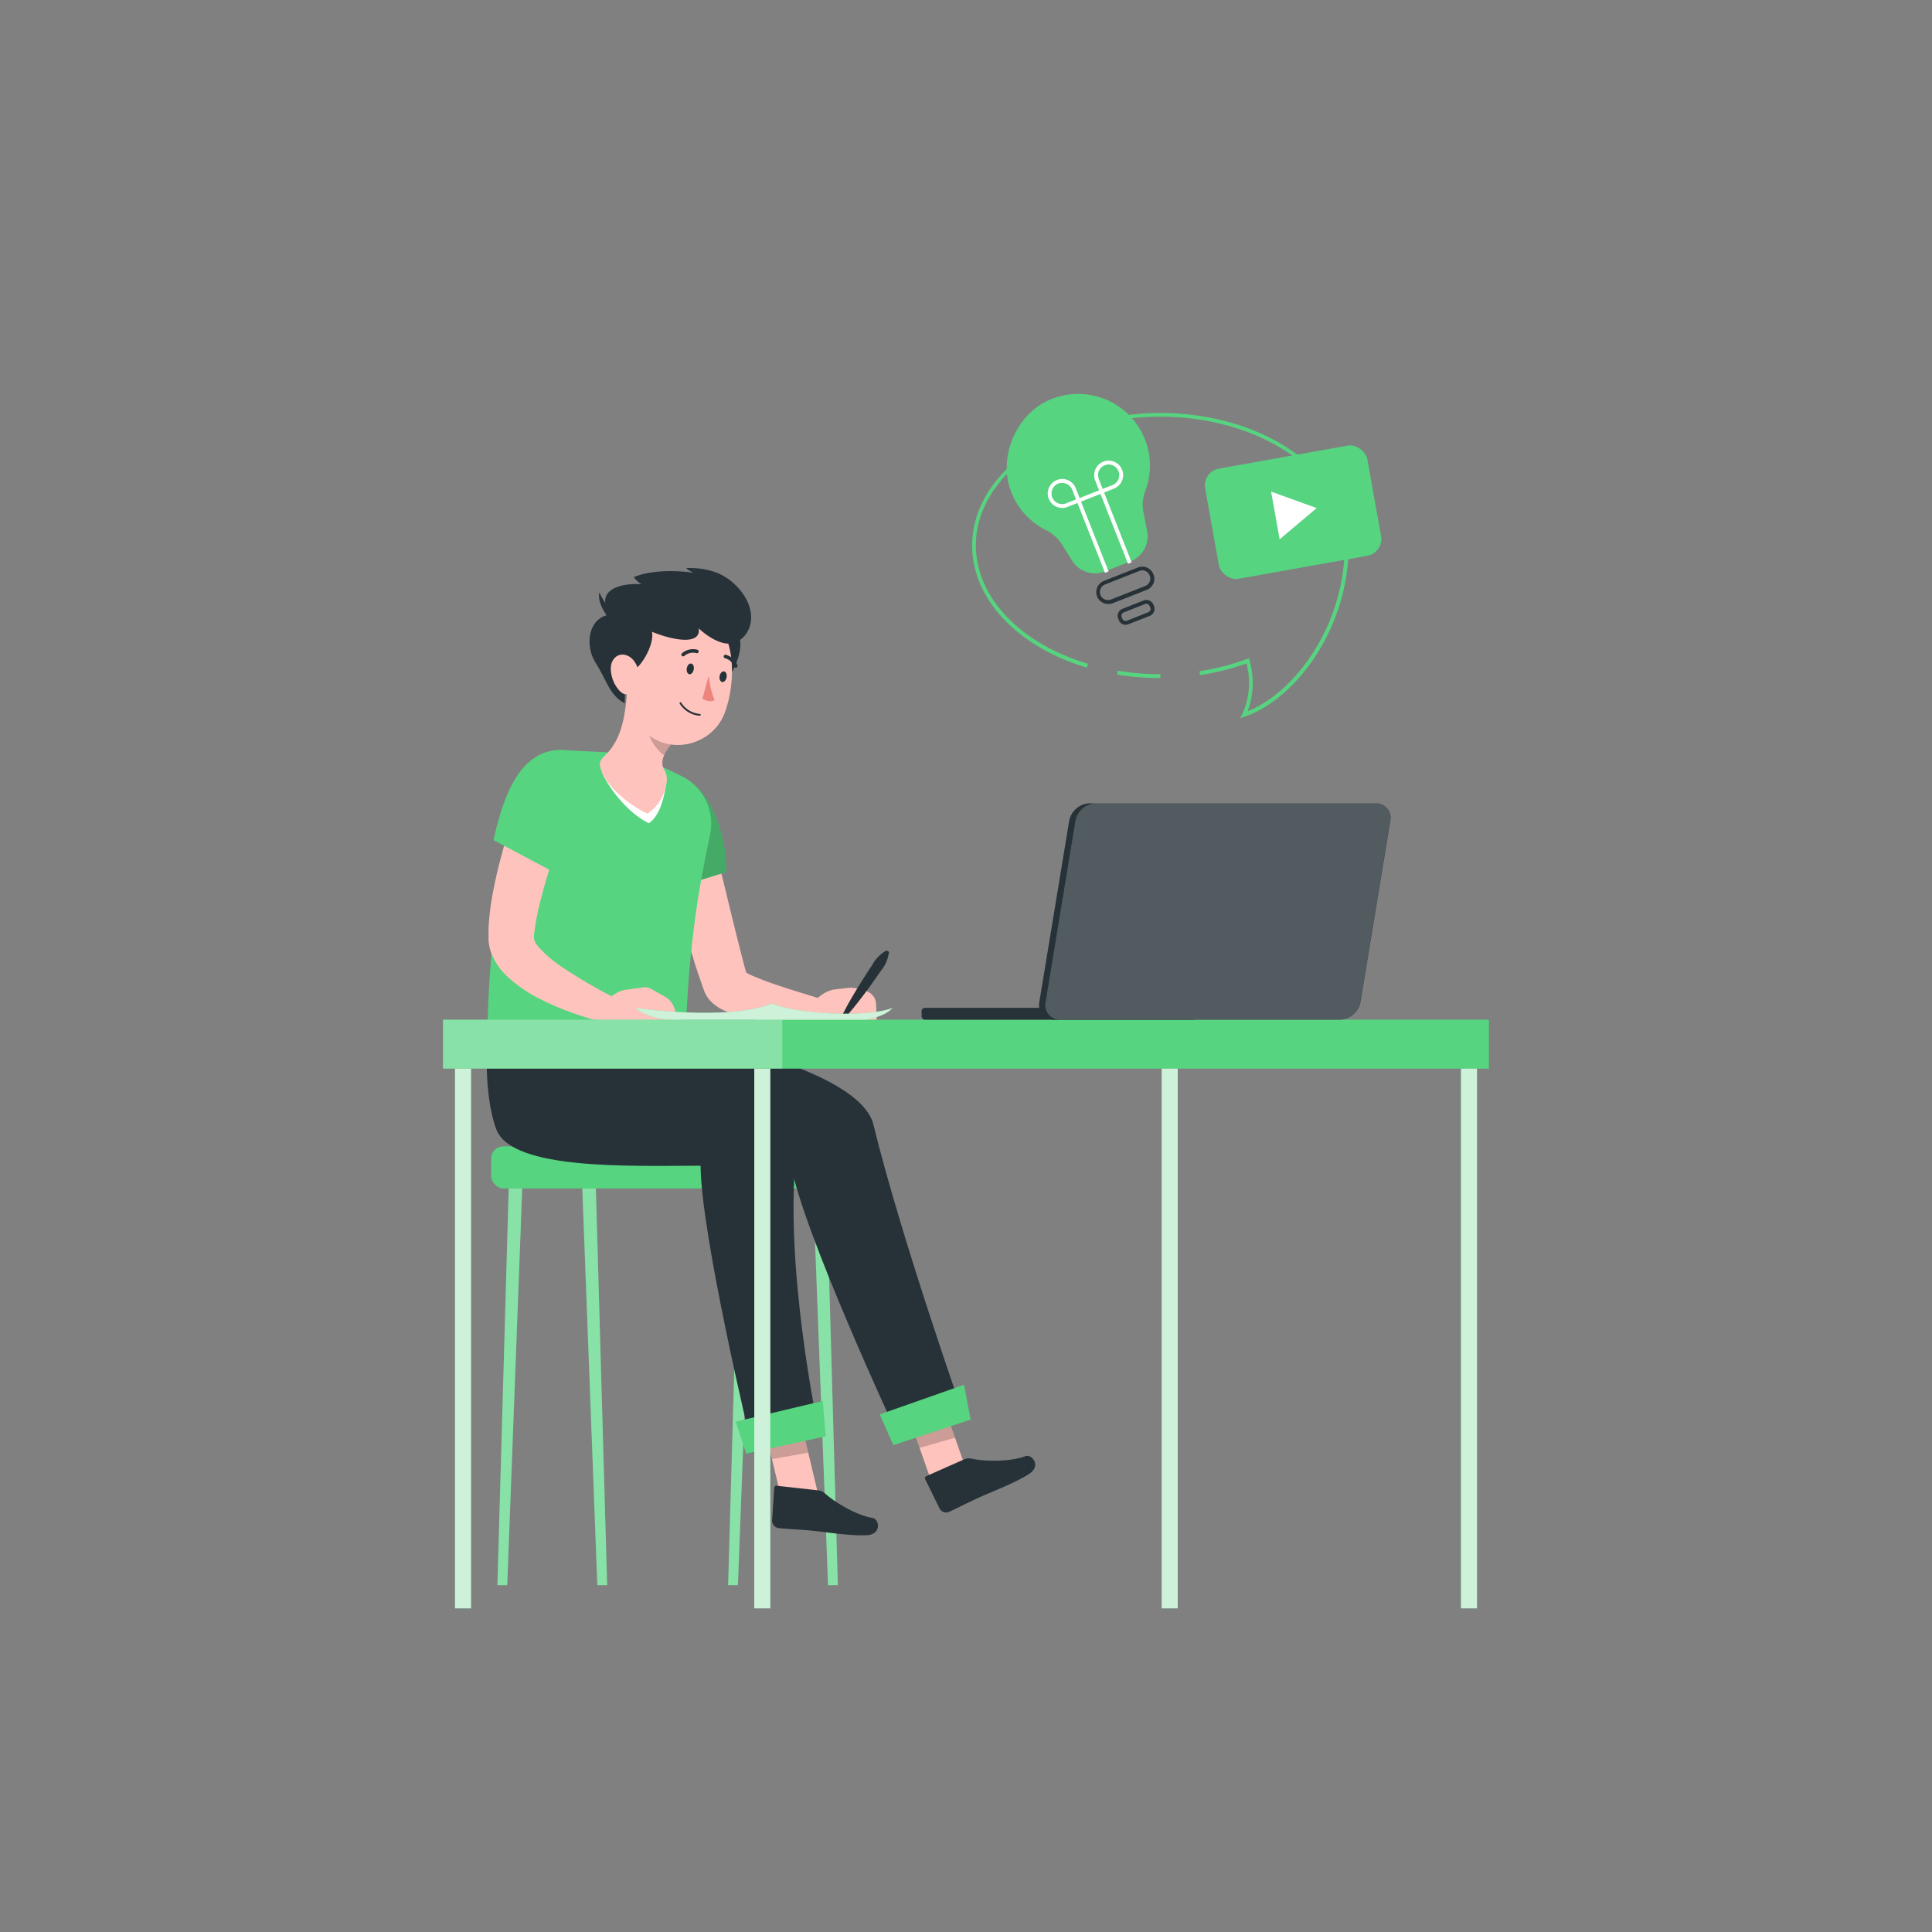 <svg xmlns="http://www.w3.org/2000/svg" viewBox="0 0 500 500"><rect x="0" y="0" width="500" height="500" fill="#808080" stroke="none"/><path d="M296.32 113.72a18.6 18.6 0 00-24.83-10.18c-8.52 3.76-13.14 14.69-9.93 23.42a18.51 18.51 0 009 10.17 10.45 10.45 0 014.26 3.75l2.64 4.22a7 7 0 008.48 2.8l6.66-2.63a7 7 0 004.28-7.84l-1-5.06a9.82 9.82 0 01.53-5.33 18.5 18.5 0 00-.09-13.32z" fill="#56d480"/><path d="M286.82 156.32a3.13 3.13 0 01-1.24-.26 3.06 3.06 0 01-1.66-1.71 3.11 3.11 0 011.75-4l8.83-3.49a3.1 3.1 0 014 1.75 3.07 3.07 0 010 2.38 3.13 3.13 0 01-1.71 1.66L288 156.1a3 3 0 01-1.18.22zm8.82-8.71a2 2 0 00-.77.15l-8.87 3.49a2.1 2.1 0 00-.07 3.89 2.07 2.07 0 001.62 0l8.83-3.48a2.09 2.09 0 001.15-1.13 2 2 0 000-1.61 2.13 2.13 0 00-2-1.34zm-4.32 14.09a2.09 2.09 0 01-.78-.16 2 2 0 01-1-1.07l-.15-.39a1.93 1.93 0 011.09-2.51l5.51-2.18a2 2 0 012.52 1.09l.15.39a1.95 1.95 0 01-1.09 2.51l-5.57 2.18a1.9 1.9 0 01-.68.14zm5.35-5.45a1 1 0 00-.34.07l-5.51 2.18a.93.93 0 00-.53 1.21l.15.39a.94.94 0 001.22.53l5.51-2.18a.94.94 0 00.52-.5.92.92 0 000-.71l-.15-.39a1 1 0 00-.87-.6z" fill="#263238"/><path d="M274.91 131.46a3.75 3.75 0 113.48-5.13l1.38 3.49-3.49 1.37a3.67 3.67 0 01-1.37.27zm0-6.5a2.75 2.75 0 101 5.3l2.56-1-1-2.55a2.74 2.74 0 00-2.57-1.71z" fill="#fff"/><path fill="#fff" d="M285.97 148.24l-7.49-18.99 6.89-2.72 7.49 18.99-.93.37-7.13-18.06-5.03 1.99 7.13 18.05-.93.37z"/><path d="M284.8 127.83l-1.37-3.49a3.75 3.75 0 114.86 2.11zm2.11-7.62a2.79 2.79 0 00-1 .2 2.74 2.74 0 00-1.54 3.57l1 2.55 2.55-1a2.75 2.75 0 00-1-5.31z" fill="#fff"/><path d="M300.33 175.49a68.37 68.37 0 01-11.21-.91l.17-1a67.4 67.4 0 0011 .9z" fill="#56d480"/><path d="M321 185.85l.53-1.08a19.55 19.55 0 001.05-13.07 62.46 62.46 0 01-12 3l-.15-1a61.45 61.45 0 0012.28-3.16l.5-.18.15.5a21 21 0 01-.47 13.21c12.29-4.89 25.12-22.25 25.12-42.93 0-18.36-21.41-33.3-47.73-33.3s-47.72 14.94-47.72 33.3c0 13.35 11.37 25.38 29 30.64l-.29 1c-18-5.39-29.68-17.79-29.68-31.6 0-18.91 21.86-34.3 48.72-34.3s48.73 15.39 48.73 34.3c0 21.74-14 39.91-26.9 44.28z" fill="#56d480"/><rect x="313.33" y="118.1" width="42.64" height="28.96" rx="4.4" transform="rotate(-10.13 334.506 132.558)" fill="#56d480"/><path fill="#fff" d="M340.76 131.49l-11.8-4.26 2.21 12.34 9.59-8.08z"/><rect x="127.11" y="296.67" width="91.34" height="10.91" rx="3.19" fill="#56d480"/><path fill="#56d480" d="M214.3 410.24h2.53l-2.91-102.66h-3.51l3.89 102.66z"/><path fill="#fff" opacity=".3" d="M214.3 410.24h2.53l-2.91-102.66h-3.51l3.89 102.66z"/><path fill="#56d480" d="M190.97 410.24h-2.53l2.92-102.66h3.5l-3.89 102.66z"/><path fill="#fff" opacity=".3" d="M190.97 410.24h-2.53l2.92-102.66h3.5l-3.89 102.66z"/><path fill="#56d480" d="M154.59 410.24h2.54l-2.92-102.66h-3.51l3.89 102.66z"/><path fill="#fff" opacity=".3" d="M154.59 410.24h2.54l-2.92-102.66h-3.51l3.89 102.66z"/><path fill="#56d480" d="M131.27 410.24h-2.54l2.92-102.66h3.5l-3.88 102.66z"/><path fill="#fff" opacity=".3" d="M131.27 410.24h-2.54l2.92-102.66h3.5l-3.88 102.66z"/><path fill="#ffc3bd" d="M241.31 384.15l9.02-3.05-7.42-21.06-9.01 3.05 7.41 21.06z"/><path d="M249.66 377.62l-9.88 4.38a.6.6 0 00-.33.85l3.75 7.62a1.93 1.93 0 002.39.81c3.41-1.57 4.94-2.48 9.29-4.39 2.68-1.17 8.07-3.26 11.41-5.41s.72-5.25-.92-4.63c-3.89 1.48-10.36 1.42-13.9.66a3 3 0 00-1.81.11z" fill="#263238"/><path opacity=".2" d="M233.9 363.1l9.02-3.06 4.23 12.05-9.17 2.62-4.08-11.61z"/><path d="M177.42 268.19s45 8.12 48.63 22.9c7.13 29.22 23.21 74.92 23.21 74.92l-17.12 5s-24.48-52.41-27.56-70.05c-25.25 0-56 2-60-8.68-3.51-9.48-2.26-24.05-2.26-24.05z" fill="#263238"/><path fill="#56d480" d="M231.2 374l20-6.6-1.71-9.03-21.81 7.68 3.52 7.95z"/><path fill="#ffc3bd" d="M202.11 387.35l9.96.76-5.85-24.58-9.29 2.1 5.18 21.72z"/><path d="M211.82 385.71l-10.73-1.19a.61.61 0 00-.72.58l-.56 8.48a2 2 0 001.67 1.89c3.73.35 5.52.32 10.24.84 2.9.32 8.62 1.21 12.59 1s3.25-4.2 1.51-4.47c-4.11-.67-9.67-3.95-12.36-6.38a2.93 2.93 0 00-1.64-.75z" fill="#263238"/><path opacity=".2" d="M196.93 365.64l9.29-2.1 2.95 12.42-9.39 1.65-2.85-11.97z"/><path d="M154 268.19s54.71 8.19 52.2 28.9c-3.61 29.86 5.66 73.05 5.66 73.05l-17.55 3.14s-12.9-53.68-13-71.59c-17.8 0-48.9 1.27-52.88-9.45-3.51-9.48-2.26-24.05-2.26-24.05z" fill="#263238"/><path fill="#56d480" d="M193.1 376.2l20.59-4.48-.76-9.15-22.5 5.35 2.67 8.28z"/><path d="M182.86 210.64c1.46 5.72 2.89 11.49 4.29 17.24s2.77 11.51 4.22 17.19l1.09 4.23.56 2.08.29 1v.19s0-.09-.05-.13a3.66 3.66 0 00-.28-.59l-.15-.23-.11-.15-.2-.22c-.21-.2-.24-.17-.19-.12a1.89 1.89 0 00.36.29 10.88 10.88 0 001.38.79c1.08.53 2.34 1 3.63 1.52 5.2 1.93 10.94 3.57 16.52 5.34l-.88 6.38a90.82 90.82 0 01-9.2-.36 81.94 81.94 0 01-9.27-1.3 40.56 40.56 0 01-4.86-1.26 21.9 21.9 0 01-2.69-1.06 12.5 12.5 0 01-1.55-.86 10.26 10.26 0 01-1.89-1.55c-.18-.2-.35-.39-.55-.65l-.28-.38-.28-.47a7.55 7.55 0 01-.53-1.1l-.16-.46-.39-1.1-.75-2.18c-.49-1.45-1-2.9-1.41-4.34-1.81-5.78-3.46-11.53-5-17.32s-3-11.57-4.34-17.43z" fill="#ffc3bd"/><path d="M168.8 203.72c5.49-6.12 14.19-1.84 17.86 11.86 1.78 6.66 1.22 10.14 1.22 10.14l-18.94 5.84c-4.07-9-7.61-19.5-.14-27.84z" fill="#56d480"/><path d="M168.8 203.72c5.49-6.12 14.19-1.84 17.86 11.86 1.78 6.66 1.22 10.14 1.22 10.14l-18.94 5.84c-4.07-9-7.61-19.5-.14-27.84z" opacity=".2"/><path d="M224.15 256.5l-1.7-.52a7.93 7.93 0 00-3.18-.29l-3.65.43a8.59 8.59 0 00-5.57 4.27l-1.24 2.42c.62 4.46 9.66 3 9.66 3H227l-.28-6.06a3.61 3.61 0 00-2.57-3.25z" fill="#ffc3bd"/><path d="M230 246.74a9 9 0 01-2 4.46c-.91 1.33-1.85 2.65-2.8 4-1.91 2.61-3.86 5.18-6 7.63a.58.58 0 01-.95-.65c1.48-2.9 3.15-5.66 4.86-8.4q1.29-2.05 2.64-4.07a9.11 9.11 0 013.37-3.56.66.66 0 011 .64z" fill="#263238"/><path d="M170.07 197.79l-10.67-3-13.73-.64a9.51 9.51 0 00-9.49 6.56c-2.62 8-5 19.52-6.78 29.49a231.8 231.8 0 00-3.21 38h51.23c1.05-28.45 4.4-42.35 6.38-52.42a13.72 13.72 0 00-7.55-15z" fill="#56d480"/><path d="M155.76 199.79c1.3 3.34 6.33 10.48 12.18 13.27 3.25-2.35 3.95-7.48 4.44-9.88z" fill="#fff"/><path d="M172.38 203.18a5.2 5.2 0 00-.44-3.94c-.83-1.3-.62-2.79.21-4.32a14.91 14.91 0 012.45-3.33l-6.71-7.85-5.47-6.34c-.47 5.93-.93 13.28-5.61 17.88-1.65 1.63-2 2.12-1.05 4.51 1.3 3.34 6 8 11.8 10.79a11.37 11.37 0 004.82-7.4z" fill="#ffc3bd"/><path d="M172.54 190.24l-3.79-6.15c-.07.16-.16.33-.25.51a14.39 14.39 0 00-.82 2.36c-.69 2.73 1.63 6.63 4.17 8.49.11-.17.2-.35.3-.53a18.68 18.68 0 012.29-3.23 1 1 0 01.16-.1z" opacity=".2"/><path d="M185.78 175.54c.88 5.67 9-8.92 4.46-12.12-5.54-3.92-6.12 1.33-4.46 12.12z" fill="#263238"/><path d="M162.67 168.14c-.52 9.21-1.31 14.56 2.92 19.88 6.36 8 18.57 5.36 21.94-3.45 3-7.94 3.37-21.66-5.48-26.52s-18.86.89-19.38 10.09z" fill="#ffc3bd"/><path d="M180.82 162.61s5.89 5.78 10.09 3.39 5.05-8.58 0-14c-2.43-2.61-6.11-5.16-13.33-5a5.56 5.56 0 002 1.25s-9.16-1.53-15.54 1.1a5.86 5.86 0 002 1.86c-6.21-.47-12.25 2-8 7.83-5.63.55-6.89 7.75-3.89 12.5s3.53 8.31 7.54 10.47c0-6.47 1.49-8 1.49-8 2.89-1.23 6.22-7.39 5.55-10.5 6.18 2.49 12.77 3.31 12.09-.9z" fill="#263238"/><path d="M159.52 158.83a12.7 12.7 0 01-4.39-5.55c-.72 3.22 2.61 6.89 2.61 6.89z" fill="#263238"/><path d="M158.07 173.17a8.76 8.76 0 002.33 5.67c1.91 2 4.51.3 5-2.27.4-2.31-.58-5.84-3-6.88s-4.4.9-4.33 3.48z" fill="#ffc3bd"/><path d="M177.75 172.89c-.15.76.12 1.47.61 1.59s1-.4 1.17-1.16-.12-1.47-.61-1.59-1.02.41-1.17 1.16zm8.5 2.03c-.16.76.12 1.46.61 1.58s1-.4 1.17-1.16-.13-1.47-.62-1.58-1.01.4-1.16 1.16z" fill="#263238"/><path d="M183.42 174.86a24.57 24.57 0 001.52 6.36c-1.4.71-3.16-.36-3.16-.36z" fill="#ed847e"/><path d="M180.21 185.11a6.66 6.66 0 01-4.29-3 .23.23 0 11.4-.22 6.37 6.37 0 004.82 2.88.21.21 0 01.2.24.22.22 0 01-.24.21 7.55 7.55 0 01-.89-.11zm-3.58-15.28a.46.46 0 01-.18-.13.46.46 0 01.06-.64 4.35 4.35 0 014-.9.45.45 0 11-.29.86 3.48 3.48 0 00-3.13.74.45.45 0 01-.46.07zm10.67.17a.55.55 0 010-.22.47.47 0 01.56-.32 4.37 4.37 0 013 2.78.45.45 0 01-.31.56.45.45 0 01-.56-.31 3.43 3.43 0 00-2.39-2.15.48.48 0 01-.3-.34z" fill="#263238"/><path d="M147.81 207.88c-1.92 5.48-3.84 11.19-5.55 16.79-.87 2.8-1.66 5.61-2.37 8.38a71.5 71.5 0 00-1.6 8.08c0 .3-.08.63-.09.92v.72c0-.07-.08.06 0 .27a5.71 5.71 0 001.21 2.06 30.79 30.79 0 005.8 5 129.85 129.85 0 0015.05 8.74l-2.14 6.16a79.29 79.29 0 01-9.15-2.58 73.35 73.35 0 01-8.92-3.73 36.93 36.93 0 01-8.7-5.91 16.88 16.88 0 01-3.92-5.41 11.88 11.88 0 01-1-4.16v-2.9a67.72 67.72 0 011.25-9.91c.6-3.16 1.35-6.22 2.16-9.26a178.07 178.07 0 015.81-17.82z" fill="#ffc3bd"/><path d="M145 194.09c9.78-.09 11.63 7.52 6.31 19.58a68.82 68.82 0 01-7.42 12.33l-16.17-8.59c2.16-9.63 6.11-23.22 17.28-23.32z" fill="#56d480"/><path d="M172 257.88l-3.58-2a3.14 3.14 0 00-1.92-.36l-4.3.6c-2.89.3-5 2.51-6.57 4.43l-1.83 2.24c-.09 4.52 11.33 3.46 11.33 3.46l10-.13-.31-3.94a5.44 5.44 0 00-2.82-4.3z" fill="#ffc3bd"/><path fill="#56d480" d="M114.65 263.89h270.69v12.67H114.65z"/><path fill="#fff" opacity=".3" d="M114.65 263.89h87.8v12.67h-87.8z"/><path fill="#56d480" d="M117.76 276.56h4.14v139.68h-4.14z"/><path fill="#fff" opacity=".7" d="M117.76 276.56h4.14v139.68h-4.14z"/><path fill="#56d480" d="M195.21 276.56h4.14v139.68h-4.14z"/><path fill="#fff" opacity=".7" d="M195.21 276.56h4.14v139.68h-4.14z"/><path fill="#56d480" d="M300.65 276.56h4.14v139.68h-4.14z"/><path fill="#fff" opacity=".7" d="M300.65 276.56h4.14v139.68h-4.14z"/><path fill="#56d480" d="M378.1 276.56h4.14v139.68h-4.14z"/><path fill="#fff" opacity=".7" d="M378.1 276.56h4.14v139.68h-4.14z"/><path d="M356 207.89h-74a5.6 5.6 0 00-5.3 4.55l-7.72 46.89a3.78 3.78 0 003.8 4.56h74a5.6 5.6 0 005.31-4.56l7.72-46.89a3.77 3.77 0 00-3.81-4.55z" fill="#263238"/><rect x="238.51" y="260.83" width="71.33" height="3.06" rx=".83" fill="#263238"/><path d="M356 207.89h-72.38a5.6 5.6 0 00-5.3 4.55l-7.72 46.89a3.77 3.77 0 003.8 4.56h72.33a5.6 5.6 0 005.31-4.56l7.72-46.89a3.77 3.77 0 00-3.76-4.55z" fill="#fff" opacity=".2"/><path d="M164.46 260.83s23.83 3.55 35.33-1.14c5.38 2.59 24.54 3.87 31.21 1.14-2.06 2.39-6.9 3.06-6.9 3.06h-50.27c-4.83 0-8.52-2.11-9.37-3.06z" fill="#56d480"/><path d="M164.46 260.83s23.83 3.55 35.33-1.14c5.38 2.59 24.54 3.87 31.21 1.14-2.06 2.39-6.9 3.06-6.9 3.06h-50.27c-4.83 0-8.52-2.11-9.37-3.06z" fill="#fff" opacity=".7"/></svg>